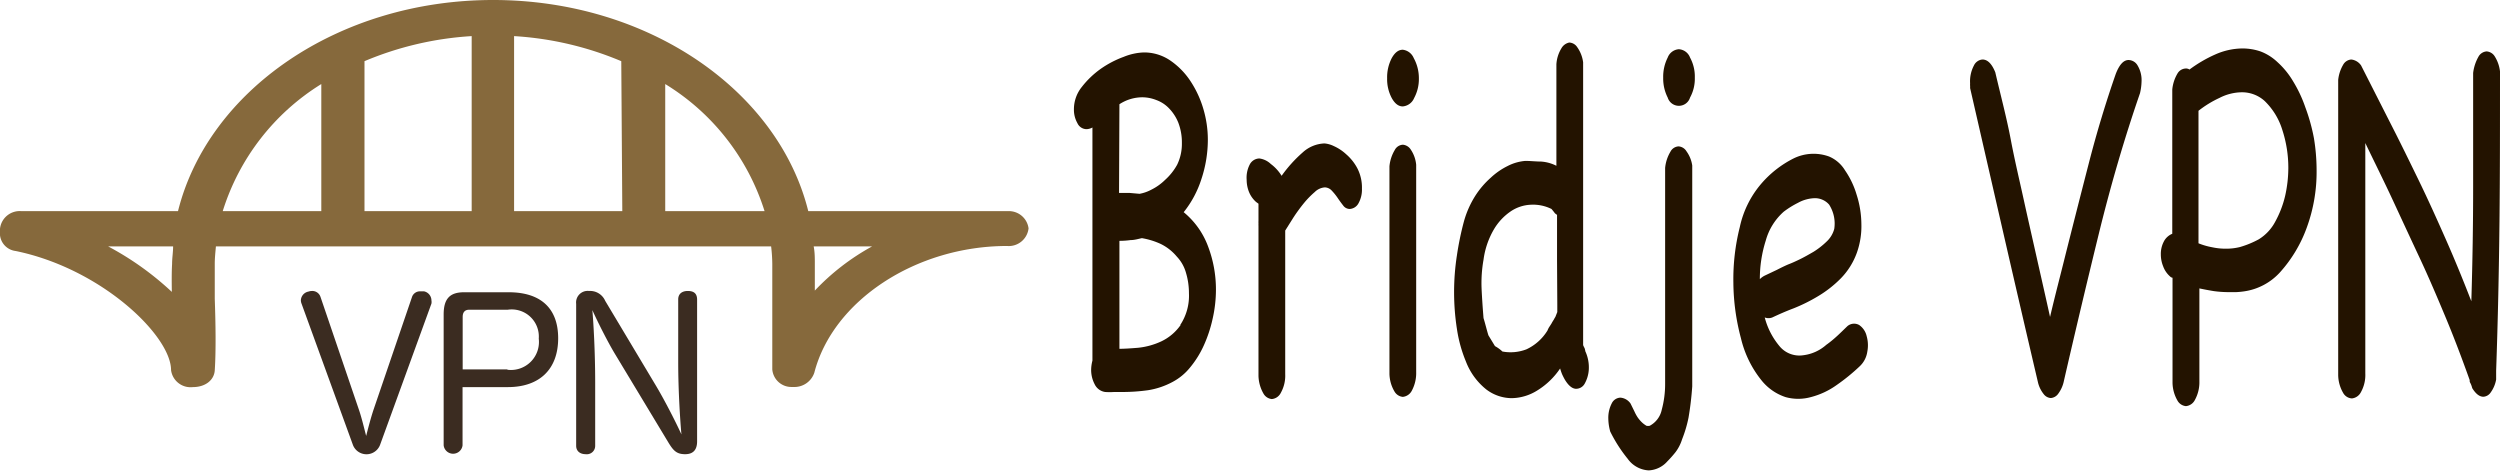 <svg xmlns="http://www.w3.org/2000/svg" viewBox="0 0 194.52 36.63"><defs><style>.a{fill:#231300;}.b{fill:#86693c;}.c{fill:#3b2c21;}</style></defs><path class="a" d="M92.1,16.51a8,8,0,0,0,1.38-2.58,9.71,9.71,0,0,0,.5-3.09,8.42,8.42,0,0,0-.34-2.33,8,8,0,0,0-1-2.18,5.81,5.81,0,0,0-1.58-1.62A3.61,3.61,0,0,0,89,4.08a4.54,4.54,0,0,0-1.56.34,7.75,7.75,0,0,0-1.8.94,7,7,0,0,0-1.47,1.41,2.76,2.76,0,0,0-.61,1.72,2.12,2.12,0,0,0,.27,1.09.79.79,0,0,0,.7.47A1,1,0,0,0,85,9.92V28.06a3,3,0,0,0-.1.72,2.39,2.39,0,0,0,.27,1.11,1.07,1.07,0,0,0,.82.61,5.58,5.58,0,0,0,.7,0h.7a14.32,14.32,0,0,0,1.95-.14,6,6,0,0,0,1.91-.65,4.41,4.41,0,0,0,1.35-1.12,7.54,7.54,0,0,0,1.06-1.7,10.36,10.36,0,0,0,.69-2.08,10.18,10.18,0,0,0,.26-2.29A9.45,9.45,0,0,0,94,19.18,6.25,6.25,0,0,0,92.1,16.51Zm-5-8.4a3.27,3.27,0,0,1,1.8-.54,3,3,0,0,1,1.06.21,2.59,2.59,0,0,1,1,.65,3.44,3.44,0,0,1,.72,1.11,4.28,4.28,0,0,1,.28,1.6,3.71,3.71,0,0,1-.37,1.68A4.54,4.54,0,0,1,90.65,14a4.13,4.13,0,0,1-1.07.76,3.12,3.12,0,0,1-.91.32l-.8-.07-.8,0Zm4.76,17.18a3.83,3.83,0,0,1-1.52,1.28,5.63,5.63,0,0,1-1.79.49c-.61.05-1.1.08-1.45.08v-8.4a6.47,6.47,0,0,0,.87-.06c.3,0,.59-.09.88-.15a5.83,5.83,0,0,1,1.44.44,3.79,3.79,0,0,1,1.28,1,3,3,0,0,1,.71,1.26,5.51,5.51,0,0,1,.23,1.59A4.13,4.13,0,0,1,91.83,25.29Z"/><path class="a" d="M104.74,12a3.56,3.56,0,0,0-.95-.63,2.06,2.06,0,0,0-.74-.21,2.66,2.66,0,0,0-1.7.71,10.44,10.44,0,0,0-1.63,1.81,3.29,3.29,0,0,0-.84-.92,1.59,1.59,0,0,0-.89-.43.86.86,0,0,0-.76.49A2.23,2.23,0,0,0,97,14a2.56,2.56,0,0,0,.18.93,2.08,2.08,0,0,0,.56.79l.18.13V17c0,.05,0,.12,0,.19a1.37,1.37,0,0,0,0,.19,1.76,1.76,0,0,0,0,.19c0,.06,0,.13,0,.18V29.24a2.91,2.91,0,0,0,.38,1.37.84.84,0,0,0,.66.44.87.87,0,0,0,.7-.49,2.72,2.72,0,0,0,.34-1.44V17.94l.66-1.05a13.34,13.34,0,0,1,.8-1.09,6.89,6.89,0,0,1,.84-.86,1.24,1.24,0,0,1,.78-.36.76.76,0,0,1,.54.25,4.4,4.4,0,0,1,.46.57c.14.21.29.41.43.59a.64.64,0,0,0,.5.27.83.83,0,0,0,.69-.44,2.18,2.18,0,0,0,.27-1.15,3.26,3.26,0,0,0-.35-1.56A3.78,3.78,0,0,0,104.74,12Z"/><path class="a" d="M109.15,3.87c-.34,0-.62.22-.86.65a3.24,3.24,0,0,0-.36,1.58,3.12,3.12,0,0,0,.36,1.53c.24.43.52.65.86.65a1.06,1.06,0,0,0,.88-.65,3.12,3.12,0,0,0,.37-1.53A3.24,3.24,0,0,0,110,4.52,1.06,1.06,0,0,0,109.15,3.87Z"/><path class="a" d="M110.19,12.82a2.52,2.52,0,0,0-.42-1.18.81.81,0,0,0-.62-.38.76.76,0,0,0-.63.42,3,3,0,0,0-.41,1.26c0,2.64,0,5.32,0,8.07s0,5.43,0,8.06a2.8,2.8,0,0,0,.38,1.37.84.84,0,0,0,.66.44.89.89,0,0,0,.7-.48,2.89,2.89,0,0,0,.34-1.45q0-3.94,0-8.07T110.19,12.82Z"/><path class="a" d="M123.29,27.08a1.63,1.63,0,0,1-.11-.23v-22a2.61,2.61,0,0,0-.46-1.18.78.78,0,0,0-.62-.36.91.91,0,0,0-.61.45A2.69,2.69,0,0,0,121.1,5c0,.48,0,1.41,0,2.8s0,3.09,0,5.1a3.08,3.08,0,0,0-1.2-.33c-.4,0-.81-.05-1.22-.05a3.64,3.64,0,0,0-1.38.4,5.39,5.39,0,0,0-1.31.91,6.71,6.71,0,0,0-1.21,1.42,7.41,7.41,0,0,0-.88,2,23.25,23.25,0,0,0-.54,2.62,18.7,18.7,0,0,0,0,5.72,10.61,10.61,0,0,0,.7,2.54,5.14,5.14,0,0,0,1.57,2.16,3.3,3.3,0,0,0,2,.69,3.86,3.86,0,0,0,2-.61,5.79,5.79,0,0,0,1.76-1.7,4.59,4.59,0,0,0,.15.44,4.73,4.73,0,0,0,.23.45c.27.44.55.67.83.69a.76.76,0,0,0,.69-.38,2.55,2.55,0,0,0,.33-1.09,3,3,0,0,0-.27-1.45A1.24,1.24,0,0,0,123.29,27.08Zm-2.12-3.38v.58l-.15.38a1.65,1.65,0,0,0-.11.19c-.06.1-.13.2-.19.32l-.2.31a1.45,1.45,0,0,0-.11.23,3.81,3.81,0,0,1-1.64,1.47,3.43,3.43,0,0,1-1.87.17,2.84,2.84,0,0,0-.58-.42l-.51-.84c-.07-.22-.13-.45-.19-.67s-.12-.45-.19-.67c-.07-.87-.12-1.63-.15-2.27a10.42,10.42,0,0,1,.15-2.27,6.3,6.3,0,0,1,.8-2.35,4.38,4.38,0,0,1,1.31-1.41,3,3,0,0,1,1.57-.52,3.22,3.22,0,0,1,1.61.33l.14.17.13.17.16.12c0,1.12,0,2.31,0,3.55Z"/><path class="a" d="M131.22,11.77a.78.78,0,0,0-.62-.38.76.76,0,0,0-.63.42,3,3,0,0,0-.41,1.26c0,1.88,0,3.74,0,5.61s0,3.73,0,5.6c0,.93,0,1.86,0,2.8s0,1.87,0,2.79a7.6,7.6,0,0,1-.26,2,1.84,1.84,0,0,1-.94,1.26.72.72,0,0,1-.25,0,2,2,0,0,1-.39-.3,2.6,2.6,0,0,1-.3-.36,3.18,3.18,0,0,1-.25-.46l-.3-.61a1.06,1.06,0,0,0-.79-.46.78.78,0,0,0-.68.46,2.43,2.43,0,0,0-.26,1.18,3.92,3.92,0,0,0,.15,1,11.2,11.2,0,0,0,1.36,2.12,2.14,2.14,0,0,0,1.64.9,2.06,2.06,0,0,0,1.45-.71,8.62,8.62,0,0,0,.63-.71,3.28,3.28,0,0,0,.51-1,9.73,9.73,0,0,0,.5-1.68,24.56,24.56,0,0,0,.29-2.44l0-17.18A2.48,2.48,0,0,0,131.22,11.77Z"/><path class="a" d="M130.63,3.83a1,1,0,0,0-.87.65,3.31,3.31,0,0,0-.35,1.57,3.27,3.27,0,0,0,.35,1.54.91.91,0,0,0,1.74,0,3.05,3.05,0,0,0,.37-1.54,3.09,3.09,0,0,0-.37-1.57A1,1,0,0,0,130.63,3.83Z"/><path class="a" d="M144.66,25.29a.8.8,0,0,0-.92.09c-.49.47-1,1-1.64,1.45a3.3,3.3,0,0,1-1.79.81,2,2,0,0,1-1.87-.73,5.69,5.69,0,0,1-1.13-2.21.81.81,0,0,0,.59,0c.47-.22,1-.46,1.66-.71a13,13,0,0,0,1.91-.95,8.84,8.84,0,0,0,1.76-1.38,5.53,5.53,0,0,0,1.25-2,6.16,6.16,0,0,0,.35-2.24,7.65,7.65,0,0,0-.37-2.27,6.62,6.62,0,0,0-.9-1.89,2.66,2.66,0,0,0-1.24-1.08,3.52,3.52,0,0,0-2.77.15,8.12,8.12,0,0,0-2.54,2,7.65,7.65,0,0,0-1.64,3.34,16.6,16.6,0,0,0-.5,4.32,17.2,17.2,0,0,0,.59,4.33,8.22,8.22,0,0,0,1.62,3.3,4,4,0,0,0,1.86,1.28,3.69,3.69,0,0,0,1.95,0,6,6,0,0,0,2-.93,15.09,15.09,0,0,0,1.81-1.47,1.92,1.92,0,0,0,.59-1.13,2.6,2.6,0,0,0-.05-1.22A1.43,1.43,0,0,0,144.66,25.29Zm-7.73-3.57a9.86,9.86,0,0,1,.46-3,4.65,4.65,0,0,1,1.4-2.25,7,7,0,0,1,1.11-.69,2.86,2.86,0,0,1,1.32-.36,1.46,1.46,0,0,1,1.1.5,2.74,2.74,0,0,1,.4,1.89,2.08,2.08,0,0,1-.61,1,6,6,0,0,1-1,.78c-.38.22-.73.42-1.08.59s-.62.29-.83.37-.64.29-.95.45l-.93.44A1.45,1.45,0,0,0,136.93,21.72Z"/><path class="a" d="M165.62,4.67c-.39,0-.72.36-1,1.09q-1.17,3.36-2.08,6.89t-1.81,7.1c-.2.81-.41,1.63-.62,2.46s-.41,1.64-.6,2.45c-.37-1.68-.73-3.25-1.06-4.72s-.68-3-1-4.46-.69-3-1-4.64-.76-3.33-1.2-5.21q-.4-1-1-1a.81.81,0,0,0-.67.48,2.61,2.61,0,0,0-.29,1.37,1.34,1.34,0,0,0,0,.19,1.21,1.21,0,0,1,0,.18q1.32,5.76,2.63,11.47t2.66,11.47a2.33,2.33,0,0,0,.44.88.75.75,0,0,0,.55.3.78.78,0,0,0,.58-.34,2.51,2.51,0,0,0,.44-1q1.29-5.62,2.7-11.38t3.22-11a4.38,4.38,0,0,0,.12-.92,2.2,2.2,0,0,0-.3-1.22A.83.83,0,0,0,165.62,4.67Z"/><path class="a" d="M179.37,8.34a10.23,10.23,0,0,0-.94-2,6.4,6.4,0,0,0-1.24-1.52A3.9,3.9,0,0,0,175.88,4a4.36,4.36,0,0,0-1.39-.23,5.29,5.29,0,0,0-2.13.47,10.43,10.43,0,0,0-2,1.17.49.49,0,0,0-.3-.08.78.78,0,0,0-.64.4,3,3,0,0,0-.4,1.24V18.19a1.27,1.27,0,0,0-.66.61,2.06,2.06,0,0,0-.23,1,2.47,2.47,0,0,0,.18.92,1.92,1.92,0,0,0,.55.8.3.3,0,0,0,.18.09v8.19a2.87,2.87,0,0,0,.38,1.36.84.84,0,0,0,.66.44.87.87,0,0,0,.7-.48,2.85,2.85,0,0,0,.35-1.45c0-1.06,0-2.27,0-3.61V22.44c.37.08.75.15,1.12.21a8.5,8.5,0,0,0,1.14.08l.6,0a6.2,6.2,0,0,0,.62-.06,4.67,4.67,0,0,0,2.8-1.49,10.56,10.56,0,0,0,2.06-3.43,12.57,12.57,0,0,0,.78-4.49,15.3,15.3,0,0,0-.21-2.52A14.54,14.54,0,0,0,179.37,8.34Zm-1.57,6.91a7.9,7.9,0,0,1-.77,2,3.56,3.56,0,0,1-1.28,1.37,7.25,7.25,0,0,1-1.46.6,4.35,4.35,0,0,1-1.07.13,4.92,4.92,0,0,1-1.09-.11,5.4,5.4,0,0,1-1.07-.31V8.62a8.19,8.19,0,0,1,1.63-1,3.87,3.87,0,0,1,1.78-.44,2.62,2.62,0,0,1,1.73.67,5.28,5.28,0,0,1,1.38,2.25,9.47,9.47,0,0,1,.47,3A10.05,10.05,0,0,1,177.8,15.25Z"/><path class="a" d="M194.52,5.55a2.82,2.82,0,0,0-.42-1.18.81.81,0,0,0-.62-.37.79.79,0,0,0-.64.42,3.37,3.37,0,0,0-.41,1.26q0,4.65,0,8.9t-.14,8.86c-.65-1.68-1.31-3.29-2-4.85s-1.37-3.07-2.09-4.55-1.46-3-2.2-4.44l-2.29-4.51a1.08,1.08,0,0,0-.76-.46.79.79,0,0,0-.64.42,2.92,2.92,0,0,0-.38,1.17q0,5.67,0,11.49c0,3.88,0,7.71,0,11.49a2.83,2.83,0,0,0,.38,1.36A.83.83,0,0,0,183,31a.89.89,0,0,0,.7-.49,2.74,2.74,0,0,0,.34-1.45c0-1.79,0-3.46,0-5s0-3,0-4.43v-8.5c.74,1.54,1.47,3,2.17,4.51s1.39,3,2.07,4.45,1.34,3,2,4.58,1.27,3.19,1.88,4.9v.08h0c0,.09.07.17.1.25a2.11,2.11,0,0,1,.1.3c.27.44.56.67.87.67a.74.74,0,0,0,.57-.34,2.46,2.46,0,0,0,.42-1v-.32c0-.1,0-.22,0-.36h0l0,0c.14-4,.22-7.88.26-11.63S194.52,9.55,194.52,5.55Z"/><path class="b" d="M78.41,16.43H62.89C60.57,7.07,50.46,0,38.37,0S16.18,7.07,13.85,16.43H1.67A1.54,1.54,0,0,0,0,17.8.83.83,0,0,0,0,18a1.39,1.39,0,0,0,1.22,1.53c6.67,1.37,12.09,6.59,12.09,9.27A1.53,1.53,0,0,0,15,30.12c1,0,1.66-.56,1.71-1.3.1-1.52.07-3.59,0-5.58,0-.94,0-1.87,0-2.7,0-.47.05-.92.09-1.37H60a12.28,12.28,0,0,1,.09,1.37v2.3c0,1.51,0,3.08,0,5.9a1.49,1.49,0,0,0,1.48,1.37h.18A1.63,1.63,0,0,0,63.36,29c1.45-5.62,7.92-9.86,15-9.86a1.55,1.55,0,0,0,1.67-1.37A1.54,1.54,0,0,0,78.41,16.43Zm-65,6.32a23.14,23.14,0,0,0-5-3.58h5.06c0,.45-.08.9-.08,1.37C13.35,21.23,13.36,22,13.37,22.75Zm3.92-6.32A17.89,17.89,0,0,1,25,6.54v9.89Zm19.41,0H28.36V4.76A25.34,25.34,0,0,1,36.7,2.81V16.43Zm11.68,0H40V2.81a25.34,25.34,0,0,1,8.34,1.95Zm3.34,0V6.54a17.86,17.86,0,0,1,7.73,9.89ZM63.4,22.61V20.54c0-.47,0-.92-.09-1.37h4.55A18,18,0,0,0,63.4,22.61Z"/><path class="c" d="M39.58,22.74H36.11c-1.1,0-1.59.49-1.59,1.73V34.65a.74.74,0,0,0,1.47,0V30.12h3.52c2.48,0,3.92-1.4,3.92-3.8S42,22.74,39.58,22.74Zm-.1,6H36V24.66c0-.35.16-.56.5-.56h3a2.11,2.11,0,0,1,2.42,2.25A2.18,2.18,0,0,1,39.48,28.77Z"/><path class="c" d="M53.52,22.64c-.44,0-.75.21-.75.66v4.86c0,2.31.16,4.64.25,5.64-.41-.9-1.28-2.62-2-3.82l-3.93-6.57a1.28,1.28,0,0,0-1.26-.77.9.9,0,0,0-1,1V34.68c0,.43.31.66.75.66a.65.65,0,0,0,.73-.66V29.75c0-2.36-.13-4.59-.22-5.62.36.8,1.14,2.38,1.76,3.41L52,34.42c.39.64.64.92,1.31.92s.93-.39.93-1v-11C54.25,22.85,54,22.64,53.52,22.64Z"/><path class="c" d="M33,22.67l-.28,0a.65.65,0,0,0-.67.46l-3,8.79c-.2.61-.39,1.33-.56,2-.17-.65-.34-1.38-.55-2l-3-8.81a.67.67,0,0,0-.67-.47.92.92,0,0,0-.28.05.72.72,0,0,0-.58.68.74.74,0,0,0,.05.25l4,11a1.13,1.13,0,0,0,2.11,0l4-11a.69.69,0,0,0,0-.24A.73.73,0,0,0,33,22.67Z"/></svg>